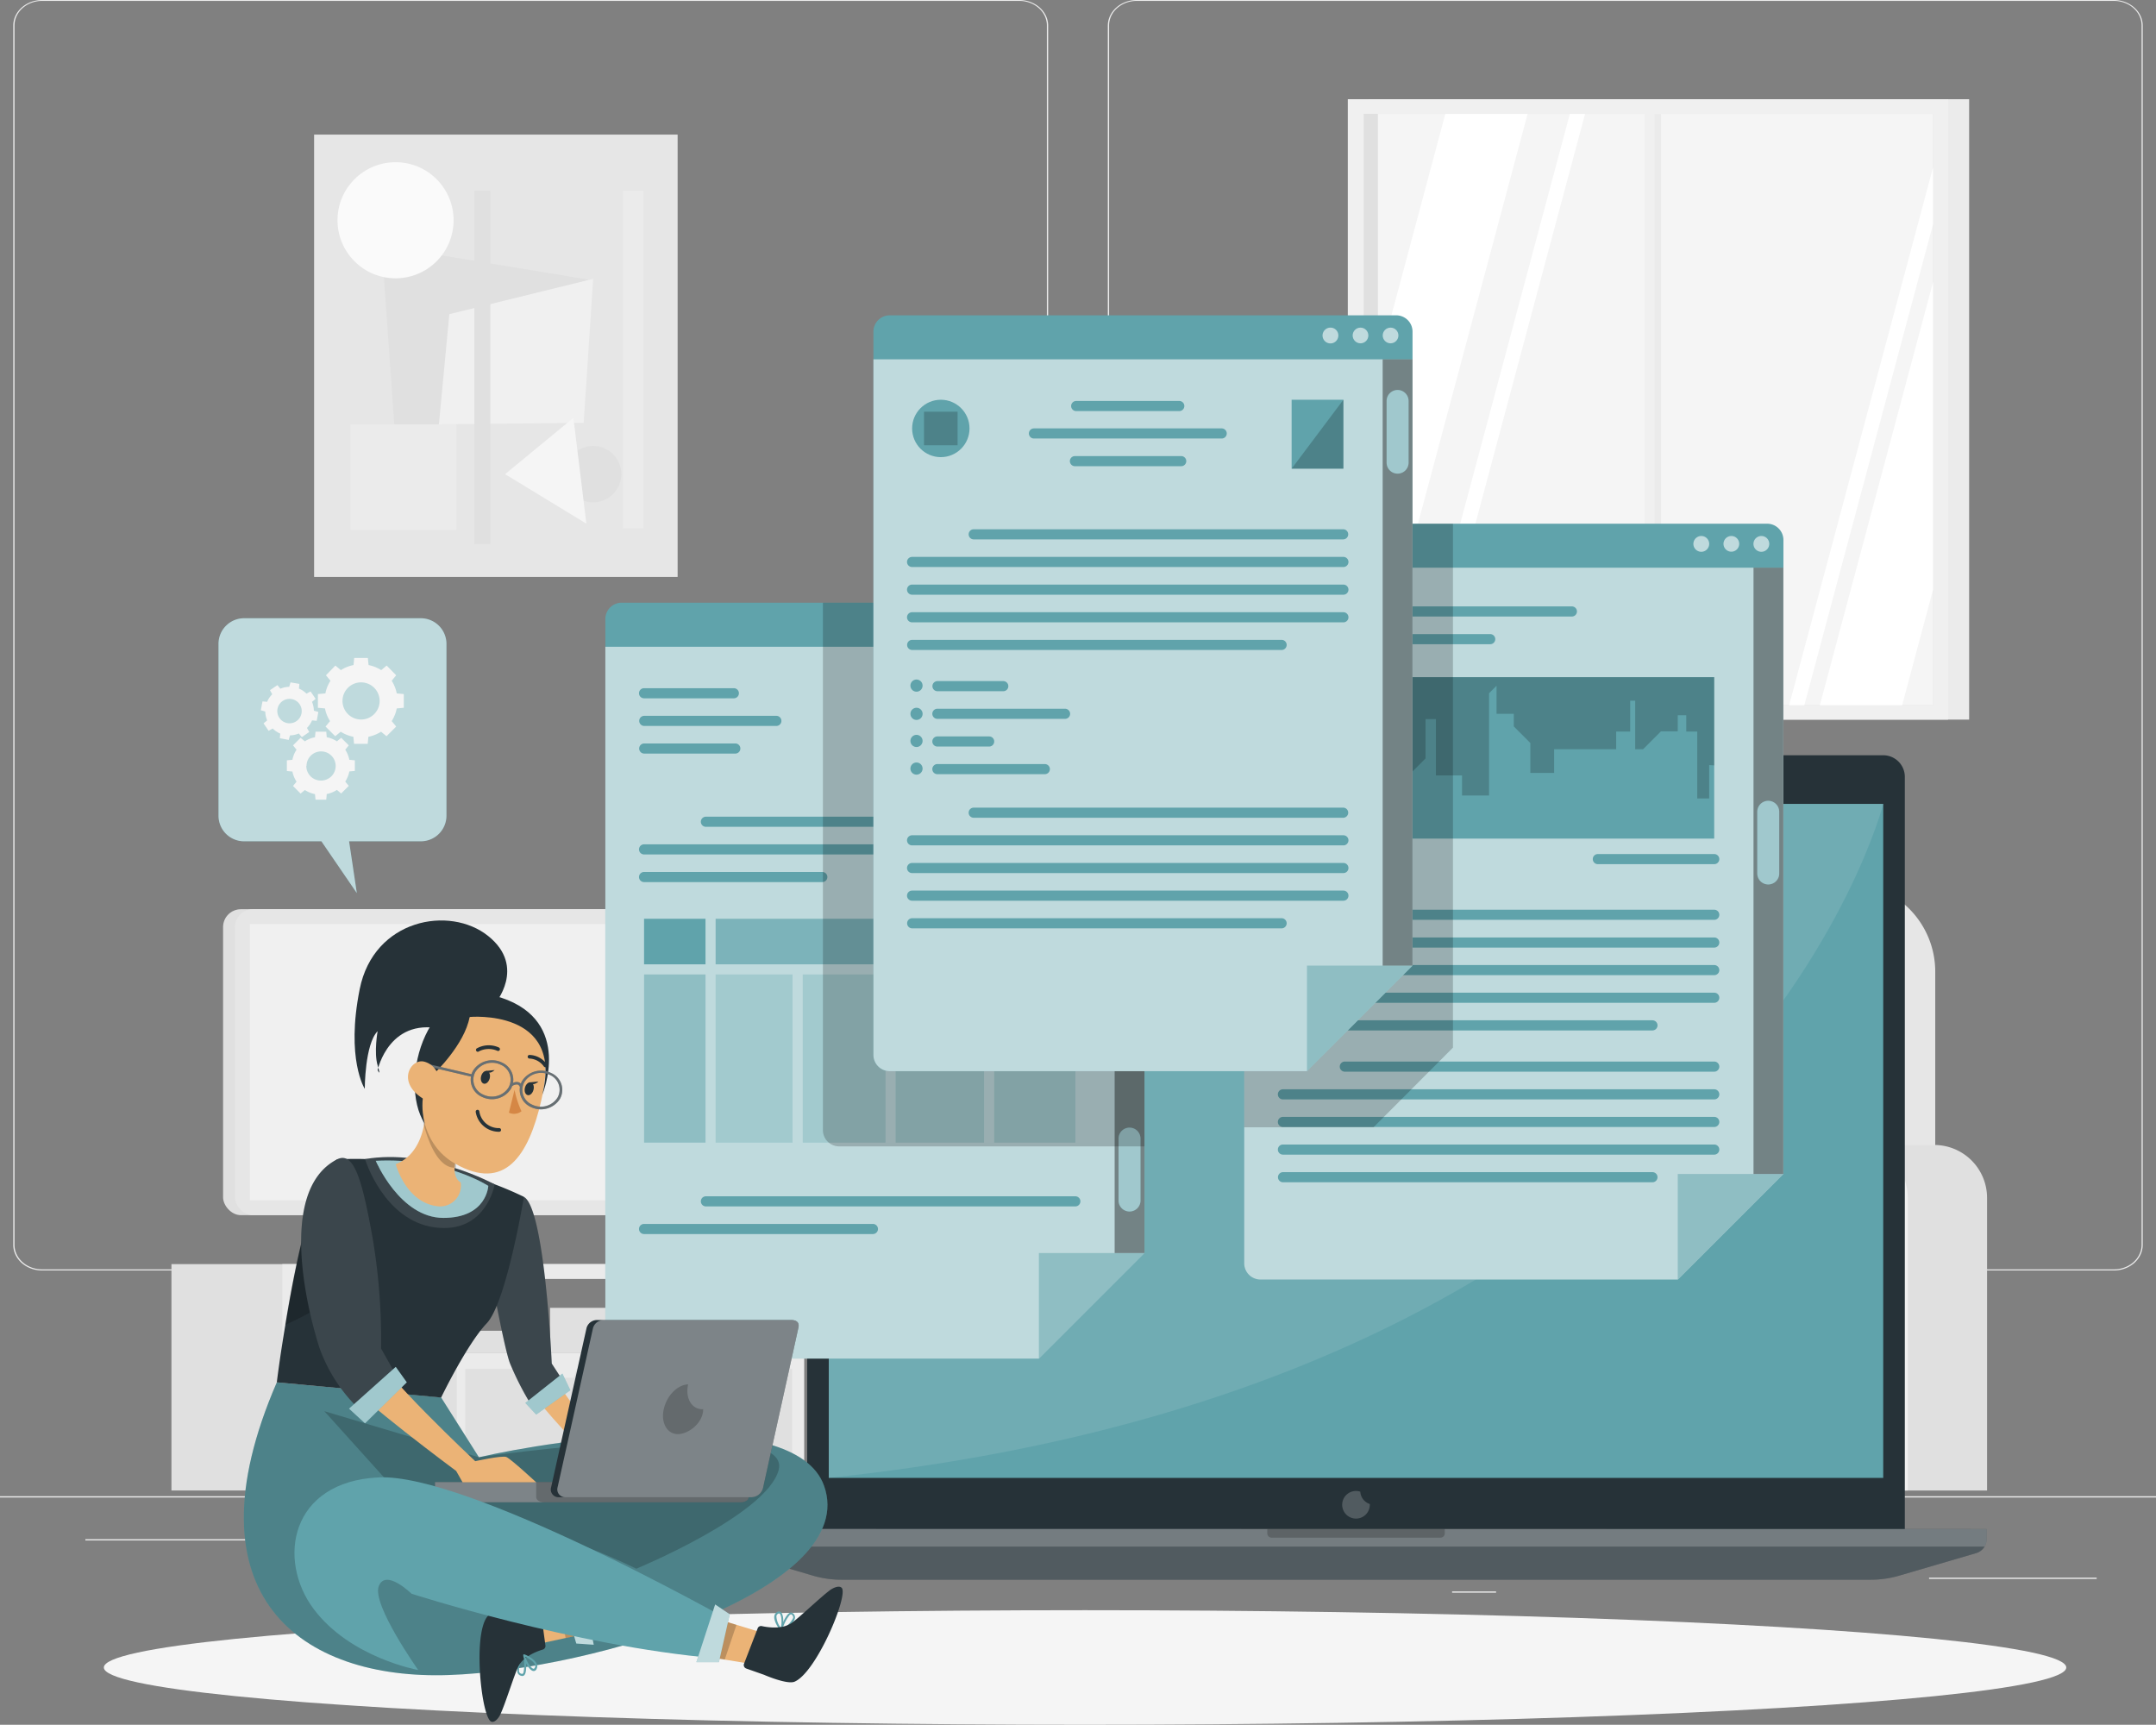 <?xml version="1.0" encoding="UTF-8" standalone="no"?>
<svg
   viewBox="0 0 426.031 340.782"
   version="1.1"
   id="svg1837"
   width="426.031"
   height="340.782"
   sodipodi:docname="spolka.svg"
   inkscape:export-filename="spolka.svg"
   inkscape:export-xdpi="96"
   inkscape:export-ydpi="96"
   xmlns:inkscape="http://www.inkscape.org/namespaces/inkscape"
   xmlns:sodipodi="http://sodipodi.sourceforge.net/DTD/sodipodi-0.dtd"
   xmlns="http://www.w3.org/2000/svg"
   xmlns:svg="http://www.w3.org/2000/svg">
  <rect x="0" y="0" width="426.031" height="340.782" fill="#808080" stroke="none"/>
  <sodipodi:namedview
     id="namedview7031"
     pagecolor="#ffffff"
     bordercolor="#000000"
     borderopacity="0.25"
     inkscape:showpageshadow="2"
     inkscape:pageopacity="0.0"
     inkscape:pagecheckerboard="0"
     inkscape:deskcolor="#d1d1d1"
     showgrid="false" />
  <defs
     id="defs1841" />
  <g
     id="freepik--background-complete--inject-2"
     transform="translate(-35.591,-86.778)">
    <rect
       y="382.4"
       width="426.031"
       height="0.25"
       style="fill:#ebebeb;stroke-width:0.923"
       id="rect1412"
       x="35.591" />
    <rect
       x="416.78"
       y="398.49"
       width="33.12"
       height="0.25"
       style="fill:#ebebeb"
       id="rect1414" />
    <rect
       x="322.53"
       y="401.21"
       width="8.69"
       height="0.25"
       style="fill:#ebebeb"
       id="rect1416" />
    <rect
       x="396.59"
       y="389.21"
       width="19.19"
       height="0.25"
       style="fill:#ebebeb"
       id="rect1418" />
    <rect
       x="52.46"
       y="390.89"
       width="43.19"
       height="0.25"
       style="fill:#ebebeb"
       id="rect1420" />
    <rect
       x="104.56"
       y="390.89"
       width="6.33"
       height="0.25"
       style="fill:#ebebeb"
       id="rect1422" />
    <rect
       x="131.47"
       y="395.11"
       width="93.68"
       height="0.25"
       style="fill:#ebebeb"
       id="rect1424" />
    <path
       d="M 237,337.8 H 43.91 a 5.71,5.068 0 0 1 -5.7,-5.068 V 91.802 a 5.71,5.068 0 0 1 5.7,-5.024 H 237 a 5.71,5.068 0 0 1 5.71,5.068 V 332.732 A 5.71,5.068 0 0 1 237,337.8 Z M 43.91,86.956 A 5.46,4.846 0 0 0 38.46,91.802 v 240.93 a 5.46,4.846 0 0 0 5.45,4.846 H 237 a 5.47,4.855 0 0 0 5.46,-4.846 V 91.802 A 5.47,4.855 0 0 0 237,86.956 Z"
       style="fill:#ebebeb;stroke-width:0.942"
       id="path1426" />
    <path
       d="m 453.31,337.8 h -193.1 a 5.72,5.077 0 0 1 -5.71,-5.068 V 91.802 a 5.72,5.077 0 0 1 5.71,-5.024 h 193.1 A 5.71,5.068 0 0 1 459,91.802 V 332.732 A 5.71,5.068 0 0 1 453.31,337.8 Z M 260.21,86.956 A 5.47,4.855 0 0 0 254.75,91.802 v 240.93 a 5.47,4.855 0 0 0 5.46,4.846 h 193.1 a 5.47,4.855 0 0 0 5.46,-4.846 V 91.802 a 5.47,4.855 0 0 0 -5.46,-4.846 z"
       style="fill:#ebebeb;stroke-width:0.942"
       id="path1428" />
    <polygon
       points="118.94,332.59 112.94,336.95 140.94,336.95 132,333.63 132,319.38 118.94,318.39 "
       style="fill:#e0e0e0"
       id="polygon1430" />
    <path
       d="m 69.47,336.54 v 44.73 h 125 v -44.73 z m 122.75,17.52 H 94.38 v -14.62 h 97.84 z"
       style="fill:#e0e0e0"
       id="path1432" />
    <path
       d="m 91.37,336.54 v 44.73 h 103.1 v -44.73 z m 100.85,17.52 H 94.38 v -14.62 h 97.84 z"
       style="fill:#ebebeb"
       id="path1434" />
    <rect
       x="172.05"
       y="339.44"
       width="20.17"
       height="14.62"
       style="fill:#e0e0e0"
       id="rect1436" />
    <rect
       x="94.38"
       y="346.75"
       width="24.95"
       height="7.31"
       style="fill:#e0e0e0"
       id="rect1438" />
    <rect
       x="121.17"
       y="349.71"
       width="18.78"
       height="4.34"
       style="fill:#e0e0e0"
       id="rect1440" />
    <rect
       x="144.29"
       y="345.18"
       width="17.89"
       height="8.88"
       style="fill:#e0e0e0"
       id="rect1442" />
    <polygon
       points="111.58,358.99 104.4,358.99 103.86,357.24 94.38,357.24 94.38,376.65 125.85,376.65 125.85,357.24 112.11,357.24 "
       style="fill:#e0e0e0"
       id="polygon1444" />
    <polygon
       points="148.97,358.99 141.79,358.99 141.25,357.24 127.52,357.24 127.52,376.65 158.99,376.65 158.99,357.24 149.51,357.24 "
       style="fill:#e0e0e0"
       id="polygon1446" />
    <polygon
       points="177.86,358.99 170.68,358.99 170.14,357.24 160.66,357.24 160.66,376.65 192.13,376.65 192.13,357.24 178.39,357.24 "
       style="fill:#e0e0e0"
       id="polygon1448" />
    <rect
       x="79.67"
       y="266.42"
       width="100.05"
       height="60.45"
       rx="3.53"
       style="fill:#e0e0e0"
       id="rect1450" />
    <rect
       x="82.02"
       y="266.42"
       width="100.05"
       height="60.45"
       rx="3.53"
       style="fill:#e6e6e6"
       id="rect1452" />
    <rect
       x="104.76"
       y="249.56"
       width="54.58"
       height="94.17"
       transform="rotate(90,132.045,296.645)"
       style="fill:#f0f0f0"
       id="rect1454" />
    <path
       d="m 310.87,261.18 h 89.54 A 17.58,17.58 0 0 1 418,278.76 v 69.92 H 293.29 v -69.92 a 17.58,17.58 0 0 1 17.58,-17.58 z"
       style="fill:#e6e6e6"
       id="path1456" />
    <path
       d="m 266.82,313 h 16 a 10.45,10.45 0 0 1 10.45,10.45 v 57.82 h -36.9 V 323.45 A 10.45,10.45 0 0 1 266.82,313 Z"
       style="fill:#e0e0e0"
       id="path1458" />
    <path
       d="m 266.82,313 h 0.33 a 10.45,10.45 0 0 1 10.45,10.45 v 57.82 H 256.37 V 323.45 A 10.45,10.45 0 0 1 266.82,313 Z"
       style="fill:#ebebeb"
       id="path1460" />
    <rect
       x="282.07"
       y="354.71"
       width="122.88"
       height="26.56"
       style="fill:#e6e6e6"
       id="rect1462" />
    <rect
       x="271.28"
       y="330.42"
       width="139.75"
       height="27.87"
       rx="10.62"
       style="fill:#f5f5f5"
       id="rect1464" />
    <rect
       x="374.89"
       y="330.42"
       width="35.95"
       height="27.87"
       rx="10.62"
       style="isolation:isolate;fill:#e0e0e0"
       id="rect1466" />
    <path
       d="m 401.79,313 h 16 a 10.45,10.45 0 0 1 10.45,10.45 v 57.82 h -36.9 V 323.45 A 10.45,10.45 0 0 1 401.79,313 Z"
       style="fill:#e0e0e0"
       id="path1468" />
    <path
       d="m 401.79,313 h 0.34 a 10.45,10.45 0 0 1 10.45,10.45 v 57.82 H 391.34 V 323.45 A 10.45,10.45 0 0 1 401.79,313 Z"
       style="fill:#f0f0f0"
       id="path1470" />
    <rect
       x="306.06"
       y="106.38"
       width="118.63"
       height="122.58"
       transform="rotate(180,365.38,167.67)"
       style="fill:#ebebeb"
       id="rect1472" />
    <rect
       x="301.92"
       y="106.38"
       width="118.63"
       height="122.58"
       transform="rotate(180,361.235,167.67)"
       style="fill:#f0f0f0"
       id="rect1474" />
    <rect
       x="305.06"
       y="109.28"
       width="112.5"
       height="116.83"
       style="fill:#e0e0e0"
       id="rect1476" />
    <rect
       x="307.87"
       y="109.28"
       width="109.69"
       height="116.83"
       style="fill:#f5f5f5"
       id="rect1478" />
    <rect
       x="361.58"
       y="109.28"
       width="2.23"
       height="116.83"
       transform="rotate(180,362.695,167.7)"
       style="fill:#ebebeb"
       id="rect1480" />
    <polygon
       points="317.54,226.11 314.54,226.11 345.8,109.28 348.8,109.28 "
       style="fill:#ffffff"
       id="polygon1482" />
    <rect
       x="360.63"
       y="107.48"
       width="1.91"
       height="120.87"
       transform="rotate(180,361.585,167.915)"
       style="fill:#f0f0f0"
       id="rect1484" />
    <polygon
       points="307.87,219.84 307.87,159.07 321.19,109.28 337.45,109.28 "
       style="fill:#ffffff"
       id="polygon1486" />
    <polygon
       points="417.56,131.1 392.13,226.11 389.13,226.11 417.56,119.88 "
       style="fill:#ffffff"
       id="polygon1488" />
    <polygon
       points="417.56,203.3 411.46,226.11 395.2,226.11 417.56,142.53 "
       style="fill:#ffffff"
       id="polygon1490" />
    <rect
       x="97.66"
       y="113.36"
       width="71.83"
       height="87.4"
       transform="rotate(180,133.575,157.065)"
       style="fill:#e6e6e6"
       id="rect1492" />
    <polygon
       points="151.84,142.02 111.01,135.28 114.1,179.12 "
       style="fill:#e0e0e0"
       id="polygon1494" />
    <polygon
       points="152.8,141.87 124.38,148.85 122.32,170.62 150.93,170.32 "
       style="fill:#f0f0f0"
       id="polygon1496" />
    <circle
       cx="113.75"
       cy="130.29"
       r="11.47"
       transform="rotate(-45,113.758,130.29)"
       style="fill:#fafafa"
       id="circle1498" />
    <path
       d="m 147.22,180.46 a 5.57,5.57 0 1 1 5.56,5.57 5.56,5.56 0 0 1 -5.56,-5.57 z"
       style="fill:#e0e0e0"
       id="path1500" />
    <polygon
       points="135.4,180.46 148.9,169.34 151.46,190.24 "
       style="fill:#f5f5f5"
       id="polygon1502" />
    <rect
       x="129.33"
       y="124.48"
       width="3.16"
       height="69.79"
       style="fill:#e0e0e0"
       id="rect1504" />
    <rect
       x="158.66"
       y="124.48"
       width="4.09"
       height="66.7"
       style="fill:#ebebeb"
       id="rect1506" />
    <rect
       x="104.87"
       y="170.62"
       width="20.88"
       height="20.88"
       style="fill:#ebebeb"
       id="rect1508" />
  </g>
  <g
     id="freepik--Shadow--inject-2"
     transform="translate(-35.591,-86.778)">
    <ellipse
       id="freepik--path--inject-2"
       cx="250"
       cy="416.24"
       rx="193.89"
       ry="11.32"
       style="fill:#f5f5f5" />
  </g>
  <g
     id="freepik--Device--inject-2"
     transform="translate(-35.591,-86.778)">
    <path
       d="m 199.36,236 h 208.36 a 4.27,4.27 0 0 1 4.27,4.27 V 391 H 195.09 V 240.31 a 4.27,4.27 0 0 1 4.27,-4.31 z"
       style="fill:#263238"
       id="path1513" />
    <rect
       x="199.36"
       y="245.61"
       width="208.36"
       height="133.17"
       style="fill:#60a3ab"
       id="rect1515" />
    <circle
       cx="301.64"
       cy="241.2"
       r="2.08"
       style="opacity:0.2;isolation:isolate;fill:#ffffff"
       id="circle1517" />
    <circle
       cx="305.95"
       cy="241.2"
       r="1.56"
       style="opacity:0.2;isolation:isolate;fill:#ffffff"
       id="circle1519" />
    <path
       d="m 304.39,381.51 a 2.66,2.66 0 0 0 -0.85,-0.15 2.73,2.73 0 1 0 2.73,2.73 0.68,0.68 0 0 0 0,-0.15 2.72,2.72 0 0 1 -1.88,-2.43 z"
       style="opacity:0.2;isolation:isolate;fill:#ffffff"
       id="path1521" />
    <path
       d="m 428.16,388.88 v 2 a 2.9,2.9 0 0 1 -2.06,2.76 l -15.1,4.42 a 20.16,20.16 0 0 1 -5.78,0.84 H 201.88 a 20.14,20.14 0 0 1 -5.77,-0.84 L 181,393.6 a 2.9,2.9 0 0 1 -2.07,-2.76 v -2 z"
       style="fill:#263238"
       id="path1523" />
    <path
       d="m 428.16,388.88 v 2 a 2.9,2.9 0 0 1 -2.06,2.76 l -15.1,4.42 a 20.16,20.16 0 0 1 -5.78,0.84 H 201.88 a 20.14,20.14 0 0 1 -5.77,-0.84 L 181,393.6 a 2.9,2.9 0 0 1 -2.07,-2.76 v -2 z"
       style="opacity:0.2;isolation:isolate;fill:#ffffff"
       id="path1525" />
    <path
       d="m 428.16,388.88 v 2 a 2.85,2.85 0 0 1 -0.41,1.47 H 179.34 a 2.85,2.85 0 0 1 -0.41,-1.47 v -2 z"
       style="opacity:0.2;isolation:isolate;fill:#ffffff"
       id="path1527" />
    <path
       d="m 321.08,388.88 v 0.86 a 0.85,0.85 0 0 1 -0.85,0.85 h -33.36 a 0.85,0.85 0 0 1 -0.86,-0.85 v -0.86 z"
       style="opacity:0.2;isolation:isolate"
       id="path1529" />
    <path
       d="m 407.72,245.61 c 0,0 -28.81,114.39 -208.36,133.17 V 245.61 Z"
       style="opacity:0.1;isolation:isolate;fill:#ffffff"
       id="path1531" />
  </g>
  <g
     id="freepik--window-3--inject-2"
     transform="translate(-35.591,-86.778)">
    <path
       d="m 388,193.47 v 125.26 l -20.86,20.86 h -82.48 a 3.22,3.22 0 0 1 -3.21,-3.22 v -142.9 a 3.22,3.22 0 0 1 3.21,-3.22 h 100.1 a 3.22,3.22 0 0 1 3.24,3.22 z"
       style="fill:#60a3ab"
       id="path1534" />
    <path
       d="m 388,198.94 v 119.79 l -20.86,20.86 h -82.48 a 3.22,3.22 0 0 1 -3.21,-3.22 V 198.94 Z"
       style="opacity:0.6;isolation:isolate;fill:#ffffff"
       id="path1536" />
    <path
       d="m 385.2,194.23 a 1.56,1.56 0 1 1 -1.56,-1.55 1.55,1.55 0 0 1 1.56,1.55 z"
       style="opacity:0.6;isolation:isolate;fill:#ffffff"
       id="path1538" />
    <path
       d="m 379.26,194.23 a 1.55,1.55 0 1 1 -1.55,-1.55 1.54,1.54 0 0 1 1.55,1.55 z"
       style="opacity:0.6;isolation:isolate;fill:#ffffff"
       id="path1540" />
    <path
       d="m 373.33,194.23 a 1.56,1.56 0 1 1 -1.55,-1.55 1.55,1.55 0 0 1 1.55,1.55 z"
       style="opacity:0.6;isolation:isolate;fill:#ffffff"
       id="path1542" />
    <path
       d="m 346.2,208.59 h -57.1 a 1,1 0 0 1 0,-2 h 57.1 a 1,1 0 0 1 0,2 z"
       style="fill:#60a3ab"
       id="path1544" />
    <path
       d="m 330.06,214.06 h -41 a 1,1 0 0 1 0,-2 h 41 a 1,1 0 0 1 0,2 z"
       style="fill:#60a3ab"
       id="path1546" />
    <path
       d="m 374.33,298.52 h -73 a 1,1 0 1 1 0,-2 h 73 a 1,1 0 0 1 0,2 z"
       style="fill:#60a3ab"
       id="path1548" />
    <path
       d="m 362.12,320.37 h -73 a 1,1 0 0 1 0,-2 h 73 a 1,1 0 0 1 0,2 z"
       style="fill:#60a3ab"
       id="path1550" />
    <path
       d="M 374.33,304 H 289.1 a 1,1 0 0 1 0,-2 h 85.23 a 1,1 0 0 1 0,2 z"
       style="fill:#60a3ab"
       id="path1552" />
    <path
       d="M 374.33,309.45 H 289.1 a 1,1 0 0 1 0,-2 h 85.23 a 1,1 0 0 1 0,2 z"
       style="fill:#60a3ab"
       id="path1554" />
    <path
       d="M 374.33,314.91 H 289.1 a 1,1 0 0 1 0,-2 h 85.23 a 1,1 0 0 1 0,2 z"
       style="fill:#60a3ab"
       id="path1556" />
    <polygon
       points="367.12,339.59 367.12,318.73 387.98,318.73 "
       style="opacity:0.5;fill:#60a3ab"
       id="polygon1558" />
    <rect
       x="382.09"
       y="198.94"
       width="5.89"
       height="119.79"
       style="opacity:0.4;isolation:isolate"
       id="rect1560" />
    <path
       d="m 385,261.53 v 0 a 2.17,2.17 0 0 1 -2.17,-2.17 V 247.12 A 2.17,2.17 0 0 1 385,245 v 0 a 2.17,2.17 0 0 1 2.17,2.17 v 12.24 a 2.17,2.17 0 0 1 -2.17,2.12 z"
       style="fill:#60a3ab"
       id="path1562" />
    <path
       d="m 374.33,268.52 h -73 a 1,1 0 1 1 0,-2 h 73 a 1,1 0 0 1 0,2 z"
       style="fill:#60a3ab"
       id="path1564" />
    <path
       d="m 362.12,290.37 h -73 a 1,1 0 0 1 0,-2 h 73 a 1,1 0 0 1 0,2 z"
       style="fill:#60a3ab"
       id="path1566" />
    <path
       d="M 374.33,274 H 289.1 a 1,1 0 0 1 0,-2 h 85.23 a 1,1 0 0 1 0,2 z"
       style="fill:#60a3ab"
       id="path1568" />
    <path
       d="M 374.33,279.45 H 289.1 a 1,1 0 0 1 0,-2 h 85.23 a 1,1 0 0 1 0,2 z"
       style="fill:#60a3ab"
       id="path1570" />
    <path
       d="M 374.33,284.91 H 289.1 a 1,1 0 0 1 0,-2 h 85.23 a 1,1 0 0 1 0,2 z"
       style="fill:#60a3ab"
       id="path1572" />
    <rect
       x="288.84"
       y="220.57"
       width="85.48"
       height="31.9"
       style="fill:#60a3ab"
       id="rect1574" />
    <polygon
       points="337.99,239.49 342.69,239.49 342.69,234.81 354.95,234.81 354.95,231.32 357.72,231.32 357.72,225.22 358.71,225.22 358.71,234.81 360.27,234.81 363.8,231.28 367.12,231.28 367.12,228.09 368.8,228.09 368.8,231.32 370.97,231.32 370.97,244.54 373.33,244.54 373.33,237.94 374.33,238 374.33,220.57 288.84,220.57 288.84,247.35 291.17,247.35 291.17,241.55 293.85,241.55 293.85,230.1 297.59,230.1 297.59,237.15 302.73,237.15 302.73,246.52 308.86,246.52 308.86,239.99 313.93,239.99 317.28,236.63 317.28,228.86 319.33,228.86 319.33,239.99 324.49,239.99 324.49,243.95 329.83,243.95 329.83,223.75 331.31,222.27 331.31,227.81 334.72,227.81 334.72,230.3 337.99,233.58 "
       style="opacity:0.2;isolation:isolate"
       id="polygon1576" />
    <path
       d="m 374.33,257.52 h -23 a 1,1 0 1 1 0,-2 h 23 a 1,1 0 1 1 0,2 z"
       style="fill:#60a3ab"
       id="path1578" />
    <path
       d="M 322.7,190.25 V 293.77 L 307,309.51 h -25.55 v -116 a 3.22,3.22 0 0 1 3.21,-3.22 z"
       style="opacity:0.2;isolation:isolate"
       id="path1580" />
    <path
       d="m 385,261.53 v 0 a 2.17,2.17 0 0 1 -2.17,-2.17 V 247.12 A 2.17,2.17 0 0 1 385,245 v 0 a 2.17,2.17 0 0 1 2.17,2.17 v 12.24 a 2.17,2.17 0 0 1 -2.17,2.12 z"
       style="opacity:0.4;isolation:isolate;fill:#ffffff"
       id="path1582" />
  </g>
  <g
     id="freepik--window-1--inject-2"
     transform="translate(-35.591,-86.778)">
    <path
       d="m 261.74,209.08 v 125.26 l -20.86,20.86 h -82.46 a 3.22,3.22 0 0 1 -3.21,-3.22 v -142.9 a 3.22,3.22 0 0 1 3.21,-3.22 h 100.1 a 3.22,3.22 0 0 1 3.22,3.22 z"
       style="fill:#60a3ab"
       id="path1585" />
    <path
       d="m 261.74,214.56 v 119.79 l -20.86,20.86 h -82.46 a 3.22,3.22 0 0 1 -3.21,-3.22 V 214.56 Z"
       style="opacity:0.6;isolation:isolate;fill:#ffffff"
       id="path1587" />
    <path
       d="m 259,209.85 a 1.56,1.56 0 1 1 -1.56,-1.55 1.55,1.55 0 0 1 1.56,1.55 z"
       style="opacity:0.6;isolation:isolate;fill:#ffffff"
       id="path1589" />
    <path
       d="m 253,209.85 a 1.56,1.56 0 1 1 -1.55,-1.55 1.54,1.54 0 0 1 1.55,1.55 z"
       style="opacity:0.6;isolation:isolate;fill:#ffffff"
       id="path1591" />
    <path
       d="m 247.09,209.85 a 1.56,1.56 0 1 1 -1.56,-1.55 1.55,1.55 0 0 1 1.56,1.55 z"
       style="opacity:0.6;isolation:isolate;fill:#ffffff"
       id="path1593" />
    <path
       d="m 180.6,224.75 h -17.74 a 1,1 0 0 1 0,-2 h 17.74 a 1,1 0 1 1 0,2 z"
       style="fill:#60a3ab"
       id="path1595" />
    <path
       d="m 189,230.21 h -26.1 a 1,1 0 0 1 0,-2 H 189 a 1,1 0 0 1 0,2 z"
       style="fill:#60a3ab"
       id="path1597" />
    <path
       d="m 180.89,235.67 h -18 a 1,1 0 0 1 0,-2 h 18 a 1,1 0 0 1 0,2 z"
       style="fill:#60a3ab"
       id="path1599" />
    <path
       d="m 248.08,325.14 h -73 a 1,1 0 0 1 0,-2 h 73 a 1,1 0 1 1 0,2 z"
       style="fill:#60a3ab"
       id="path1601" />
    <path
       d="m 208.08,330.6 h -45.22 a 1,1 0 0 1 0,-2 h 45.22 a 1,1 0 1 1 0,2 z"
       style="fill:#60a3ab"
       id="path1603" />
    <polygon
       points="240.88,355.21 240.88,334.35 261.74,334.35 "
       style="opacity:0.5;fill:#60a3ab"
       id="polygon1605" />
    <rect
       x="255.85"
       y="214.56"
       width="5.89"
       height="119.79"
       style="opacity:0.4;isolation:isolate"
       id="rect1607" />
    <path
       d="m 258.79,326.15 v 0 a 2.17,2.17 0 0 1 -2.17,-2.17 v -12.24 a 2.17,2.17 0 0 1 2.17,-2.17 v 0 a 2.17,2.17 0 0 1 2.17,2.17 V 324 a 2.17,2.17 0 0 1 -2.17,2.15 z"
       style="fill:#60a3ab"
       id="path1609" />
    <path
       d="m 248.08,224.75 h -13.73 a 1,1 0 0 1 0,-2 h 13.73 a 1,1 0 1 1 0,2 z"
       style="fill:#60a3ab"
       id="path1611" />
    <path
       d="M 248.08,230.21 H 241 a 1,1 0 0 1 0,-2 h 7.1 a 1,1 0 0 1 0,2 z"
       style="fill:#60a3ab"
       id="path1613" />
    <path
       d="m 248.08,250.14 h -73 a 1,1 0 0 1 0,-2 h 73 a 1,1 0 1 1 0,2 z"
       style="fill:#60a3ab"
       id="path1615" />
    <path
       d="m 248.08,255.6 h -85.22 a 1,1 0 0 1 0,-2 h 85.22 a 1,1 0 0 1 0,2 z"
       style="fill:#60a3ab"
       id="path1617" />
    <path
       d="m 198.08,261.06 h -35.22 a 1,1 0 0 1 0,-2 h 35.22 a 1,1 0 0 1 0,2 z"
       style="fill:#60a3ab"
       id="path1619" />
    <rect
       x="177"
       y="268.31"
       width="33.58"
       height="9"
       style="opacity:0.7;fill:#60a3ab"
       id="rect1621" />
    <rect
       x="177"
       y="279.31"
       width="15.21"
       height="33.23"
       style="opacity:0.3;fill:#60a3ab"
       id="rect1623" />
    <rect
       x="212.57"
       y="279.31"
       width="17.47"
       height="33.23"
       style="opacity:0.3;fill:#60a3ab"
       id="rect1625" />
    <rect
       x="212.57"
       y="268.31"
       width="35.51"
       height="9"
       style="opacity:0.7;fill:#60a3ab"
       id="rect1627" />
    <rect
       x="232.05"
       y="279.31"
       width="16.04"
       height="33.23"
       style="opacity:0.3;fill:#60a3ab"
       id="rect1629" />
    <rect
       x="162.86"
       y="279.31"
       width="12.14"
       height="33.23"
       style="opacity:0.5;fill:#60a3ab"
       id="rect1631" />
    <rect
       x="162.86"
       y="268.31"
       width="12.14"
       height="9"
       style="fill:#60a3ab"
       id="rect1633" />
    <rect
       x="194.21"
       y="279.31"
       width="16.36"
       height="33.23"
       style="opacity:0.3;fill:#60a3ab"
       id="rect1635" />
    <path
       d="m 258.79,326.15 v 0 a 2.17,2.17 0 0 1 -2.17,-2.17 v -12.24 a 2.17,2.17 0 0 1 2.17,-2.17 v 0 a 2.17,2.17 0 0 1 2.17,2.17 V 324 a 2.17,2.17 0 0 1 -2.17,2.15 z"
       style="opacity:0.4;isolation:isolate;fill:#ffffff"
       id="path1637" />
    <path
       d="m 261.74,209.08 v 104.2 h -60.33 a 3.22,3.22 0 0 1 -3.21,-3.22 v -104.2 h 60.32 a 3.22,3.22 0 0 1 3.22,3.22 z"
       style="opacity:0.2;isolation:isolate"
       id="path1639" />
  </g>
  <g
     id="freepik--window-2--inject-2"
     transform="translate(-35.591,-86.778)">
    <path
       d="m 314.71,152.3 v 125.26 l -20.86,20.86 h -82.46 a 3.22,3.22 0 0 1 -3.21,-3.22 V 152.3 a 3.22,3.22 0 0 1 3.21,-3.22 h 100.1 a 3.22,3.22 0 0 1 3.22,3.22 z"
       style="fill:#60a3ab"
       id="path1642" />
    <path
       d="m 314.71,157.77 v 119.79 l -20.86,20.86 h -82.46 a 3.22,3.22 0 0 1 -3.21,-3.22 V 157.77 Z"
       style="opacity:0.6;isolation:isolate;fill:#ffffff"
       id="path1644" />
    <circle
       cx="310.37"
       cy="153.06"
       r="1.55"
       style="opacity:0.6;isolation:isolate;fill:#ffffff"
       id="circle1646" />
    <circle
       cx="304.43"
       cy="153.06"
       r="1.55"
       style="opacity:0.6;isolation:isolate;fill:#ffffff"
       id="circle1648" />
    <path
       d="m 300.05,153.06 a 1.56,1.56 0 1 1 -1.55,-1.55 1.54,1.54 0 0 1 1.55,1.55 z"
       style="opacity:0.6;isolation:isolate;fill:#ffffff"
       id="path1650" />
    <path
       d="m 268.62,168 h -20.37 a 1,1 0 0 1 0,-2 h 20.37 a 1,1 0 0 1 0,2 z"
       style="fill:#60a3ab"
       id="path1652" />
    <path
       d="m 277,173.42 h -37.1 a 1,1 0 0 1 0,-2 H 277 a 1,1 0 0 1 0,2 z"
       style="fill:#60a3ab"
       id="path1654" />
    <path
       d="M 268.92,178.89 H 248 a 1,1 0 0 1 0,-2 h 21 a 1,1 0 0 1 0,2 z"
       style="fill:#60a3ab"
       id="path1656" />
    <path
       d="M 301.05,193.35 H 228 a 1,1 0 0 1 0,-2 h 73 a 1,1 0 0 1 0,2 z"
       style="fill:#60a3ab"
       id="path1658" />
    <path
       d="m 288.84,215.2 h -73 a 1,1 0 0 1 0,-2 h 73 a 1,1 0 0 1 0,2 z"
       style="fill:#60a3ab"
       id="path1660" />
    <path
       d="m 301.05,198.81 h -85.23 a 1,1 0 0 1 0,-2 h 85.23 a 1,1 0 0 1 0,2 z"
       style="fill:#60a3ab"
       id="path1662" />
    <path
       d="m 301.05,204.28 h -85.23 a 1,1 0 0 1 0,-2 h 85.23 a 1,1 0 0 1 0,2 z"
       style="fill:#60a3ab"
       id="path1664" />
    <path
       d="m 301.05,209.74 h -85.23 a 1,1 0 0 1 0,-2 h 85.23 a 1,1 0 0 1 0,2 z"
       style="fill:#60a3ab"
       id="path1666" />
    <path
       d="M 301.05,248.35 H 228 a 1,1 0 0 1 0,-2 h 73 a 1,1 0 0 1 0,2 z"
       style="fill:#60a3ab"
       id="path1668" />
    <path
       d="m 288.84,270.2 h -73 a 1,1 0 0 1 0,-2 h 73 a 1,1 0 0 1 0,2 z"
       style="fill:#60a3ab"
       id="path1670" />
    <path
       d="m 301.05,253.81 h -85.23 a 1,1 0 0 1 0,-2 h 85.23 a 1,1 0 0 1 0,2 z"
       style="fill:#60a3ab"
       id="path1672" />
    <path
       d="m 301.05,259.28 h -85.23 a 1,1 0 0 1 0,-2 h 85.23 a 1,1 0 0 1 0,2 z"
       style="fill:#60a3ab"
       id="path1674" />
    <path
       d="m 301.05,264.74 h -85.23 a 1,1 0 0 1 0,-2 h 85.23 a 1,1 0 0 1 0,2 z"
       style="fill:#60a3ab"
       id="path1676" />
    <rect
       x="290.82"
       y="165.76"
       width="10.23"
       height="13.62"
       style="fill:#60a3ab"
       id="rect1678" />
    <circle
       cx="221.5"
       cy="171.43"
       r="5.67"
       style="fill:#60a3ab"
       id="circle1680" />
    <path
       d="m 215.5,222.35 a 1.2,1.2 0 0 0 2.39,0 1.2,1.2 0 1 0 -2.39,0 z"
       style="fill:#60a3ab"
       id="path1682" />
    <path
       d="m 215.5,227.81 a 1.2,1.2 0 1 0 1.19,-1.19 1.19,1.19 0 0 0 -1.19,1.19 z"
       style="fill:#60a3ab"
       id="path1684" />
    <path
       d="m 215.5,233.28 a 1.2,1.2 0 0 0 2.39,0 1.2,1.2 0 1 0 -2.39,0 z"
       style="fill:#60a3ab"
       id="path1686" />
    <path
       d="m 215.5,238.74 a 1.2,1.2 0 0 0 2.39,0 1.2,1.2 0 1 0 -2.39,0 z"
       style="fill:#60a3ab"
       id="path1688" />
    <path
       d="m 233.84,223.35 h -13 a 1,1 0 0 1 0,-2 h 13 a 1,1 0 0 1 0,2 z"
       style="fill:#60a3ab"
       id="path1690" />
    <path
       d="m 246.05,228.81 h -25.23 a 1,1 0 0 1 0,-2 h 25.23 a 1,1 0 0 1 0,2 z"
       style="fill:#60a3ab"
       id="path1692" />
    <path
       d="m 231.05,234.28 h -10.23 a 1,1 0 0 1 0,-2 h 10.23 a 1,1 0 0 1 0,2 z"
       style="fill:#60a3ab"
       id="path1694" />
    <path
       d="m 242.05,239.74 h -21.23 a 1,1 0 0 1 0,-2 h 21.23 a 1,1 0 0 1 0,2 z"
       style="fill:#60a3ab"
       id="path1696" />
    <polygon
       points="293.85,298.42 293.85,277.56 314.71,277.56 "
       style="opacity:0.5;fill:#60a3ab"
       id="polygon1698" />
    <polygon
       points="290.82,179.38 301.05,179.38 301.05,165.76 "
       style="opacity:0.2;isolation:isolate"
       id="polygon1700" />
    <rect
       x="218.18"
       y="168.12"
       width="6.63"
       height="6.63"
       style="opacity:0.2;isolation:isolate"
       id="rect1702" />
    <rect
       x="308.81"
       y="157.77"
       width="5.89"
       height="119.79"
       style="opacity:0.4;isolation:isolate"
       id="rect1704" />
    <path
       d="m 311.76,180.36 v 0 a 2.17,2.17 0 0 1 -2.17,-2.17 V 166 a 2.17,2.17 0 0 1 2.17,-2.17 v 0 a 2.17,2.17 0 0 1 2.17,2.17 v 12.24 a 2.17,2.17 0 0 1 -2.17,2.12 z"
       style="fill:#60a3ab"
       id="path1706" />
    <path
       d="m 311.76,180.36 v 0 a 2.17,2.17 0 0 1 -2.17,-2.17 V 166 a 2.17,2.17 0 0 1 2.17,-2.17 v 0 a 2.17,2.17 0 0 1 2.17,2.17 v 12.24 a 2.17,2.17 0 0 1 -2.17,2.12 z"
       style="opacity:0.4;isolation:isolate;fill:#ffffff"
       id="path1708" />
  </g>
  <g
     id="freepik--speech-bubble--inject-2"
     transform="translate(-35.591,-86.778)">
    <path
       d="m 83.83,208.93 h 34.92 a 5.07,5.07 0 0 1 5.06,5.07 v 33.94 a 5.06,5.06 0 0 1 -5.06,5.06 h -14.18 l 1.53,10.23 -7,-10.23 H 83.83 a 5.05,5.05 0 0 1 -5.06,-5.06 V 214 a 5.06,5.06 0 0 1 5.06,-5.07 z"
       style="fill:#60a3ab"
       id="path1711" />
    <path
       d="m 83.83,208.93 h 34.92 a 5.07,5.07 0 0 1 5.06,5.07 v 33.94 a 5.06,5.06 0 0 1 -5.06,5.06 h -14.18 l 1.53,10.23 -7,-10.23 H 83.83 a 5.05,5.05 0 0 1 -5.06,-5.06 V 214 a 5.06,5.06 0 0 1 5.06,-5.07 z"
       style="opacity:0.6;isolation:isolate;fill:#ffffff"
       id="path1713" />
    <path
       d="m 98.41,223.91 v 2.71 l 1.4,0.13 a 7.08,7.08 0 0 0 1,2.5 l -0.89,1.08 1.91,1.91 1.09,-0.89 a 7.2,7.2 0 0 0 2.5,1 l 0.13,1.39 h 2.7 l 0.14,-1.39 a 7.37,7.37 0 0 0 2.5,-1 l 1.08,0.89 1.91,-1.91 -0.89,-1.08 a 7.28,7.28 0 0 0 1,-2.5 l 1.39,-0.13 v -2.71 l -1.39,-0.13 a 7.28,7.28 0 0 0 -1,-2.5 l 0.89,-1.08 -1.88,-1.92 -1.08,0.9 a 7.37,7.37 0 0 0 -2.5,-1 l -0.14,-1.4 h -2.7 l -0.13,1.4 a 7.2,7.2 0 0 0 -2.5,1 l -1.09,-0.9 -1.86,1.92 0.89,1.08 a 7.08,7.08 0 0 0 -1,2.5 z m 8.52,-2.31 a 3.67,3.67 0 1 1 -3.66,3.66 3.67,3.67 0 0 1 3.66,-3.66 z"
       style="fill:#f5f5f5"
       id="path1715" />
    <path
       d="m 100.16,243.66 a 5.85,5.85 0 0 0 2,-0.81 l 0.85,0.7 1.5,-1.5 -0.7,-0.85 a 5.85,5.85 0 0 0 0.81,-2 l 1.09,-0.1 V 237 l -1.09,-0.1 a 5.68,5.68 0 0 0 -0.81,-2 l 0.7,-0.85 -1.5,-1.5 -0.85,0.7 a 5.47,5.47 0 0 0 -2,-0.81 l -0.1,-1.1 h -2.12 l -0.11,1.1 a 5.47,5.47 0 0 0 -2,0.81 l -0.84,-0.7 -1.5,1.5 0.7,0.85 a 5.51,5.51 0 0 0 -0.82,2 l -1.09,0.1 v 2.12 l 1.09,0.1 a 5.67,5.67 0 0 0 0.82,2 l -0.7,0.85 1.5,1.5 0.84,-0.7 a 5.85,5.85 0 0 0 2,0.81 l 0.11,1.09 h 2.12 z m -4,-5.58 A 2.88,2.88 0 1 1 99,241 2.87,2.87 0 0 1 96.12,238.08 Z"
       style="fill:#f5f5f5"
       id="path1717" />
    <path
       d="m 94.64,231.7 0.59,0.71 1.47,-1 -0.45,-0.81 a 4.6,4.6 0 0 0 1,-1.49 l 0.92,0.09 0.33,-1.75 -0.89,-0.26 a 4.83,4.83 0 0 0 -0.36,-1.74 l 0.71,-0.59 -1,-1.47 -0.81,0.44 a 4.57,4.57 0 0 0 -1.49,-1 l 0.09,-0.92 -1.75,-0.31 -0.26,0.88 A 4.63,4.63 0 0 0 91,222.85 l -0.59,-0.71 -1.47,1 0.44,0.81 a 4.79,4.79 0 0 0 -1,1.49 l -0.92,-0.08 -0.33,1.75 0.88,0.25 a 4.73,4.73 0 0 0 0.37,1.75 l -0.71,0.59 1,1.47 0.81,-0.45 a 4.82,4.82 0 0 0 1.49,1 l -0.08,0.92 1.75,0.33 0.25,-0.89 a 4.93,4.93 0 0 0 1.75,-0.38 z m -4.21,-4.87 a 2.411,2.411 0 1 1 4.74,0.89 2.411,2.411 0 0 1 -4.74,-0.89 z"
       style="fill:#f5f5f5"
       id="path1719" />
  </g>
  <g
     id="freepik--Character--inject-2"
     transform="translate(-35.591,-86.778)">
    <path
       d="m 141.36,333.12 c 0,0 2.46,22.14 3.26,24.78 0.8,2.64 12.07,16.74 12.07,16.74 l -3.19,1.67 c 0,0 -12,-12.34 -13.91,-16 -1.91,-3.66 -4.77,-22.76 -4.77,-22.76 z"
       style="fill:#ebb376"
       id="path1722" />
    <path
       d="m 139.11,323.26 c 4.15,2.2 5.51,32.93 5.51,32.93 l 2.1,3.23 -6.38,4.58 a 57.34,57.34 0 0 1 -4,-7.92 c -1.27,-3.42 -4.28,-20.3 -4.28,-20.3 z"
       style="fill:#263238"
       id="path1724" />
    <path
       d="m 139.11,323.26 c 4.15,2.2 5.51,32.93 5.51,32.93 l 2.1,3.23 -6.38,4.58 a 57.34,57.34 0 0 1 -4,-7.92 c -1.27,-3.42 -4.28,-20.3 -4.28,-20.3 z"
       style="opacity:0.1;isolation:isolate;fill:#ffffff"
       id="path1726" />
    <polygon
       points="146.72,358.17 148.29,361.46 141.54,366.27 139.4,363.97 "
       style="fill:#60a3ab"
       id="polygon1728" />
    <polygon
       points="146.72,358.17 148.29,361.46 141.54,366.27 139.4,363.97 "
       style="opacity:0.4;isolation:isolate;fill:#ffffff"
       id="polygon1730" />
    <path
       d="m 122.75,362.88 7.48,11.83 c 14.83,-3.45 62.36,-10.7 68.19,5.61 7.26,20.26 -45.17,36.42 -74.18,37.41 -29.01,0.99 -52.3,-15.53 -33.95,-57.83 z"
       style="fill:#60a3ab"
       id="path1732" />
    <path
       d="m 122.75,362.88 7.48,11.83 c 14.83,-3.45 62.36,-10.7 68.19,5.61 7.26,20.26 -45.17,36.42 -74.18,37.41 -29.01,0.99 -52.3,-15.53 -33.95,-57.83 z"
       style="opacity:0.2;isolation:isolate"
       id="path1734" />
    <path
       d="m 190,409 a 0.2,0.2 0 0 1 -0.21,0 0.15,0.15 0 0 1 -0.05,-0.18 c 0.09,-0.33 1.05,-3.12 2,-3.41 a 0.6,0.6 0 0 1 0.58,0.17 1,1 0 0 1 0.35,0.94 2.63,2.63 0 0 1 -0.91,1.31 A 11.21,11.21 0 0 1 190,409 Z m 0.25,-0.54 a 4.18,4.18 0 0 0 2.07,-2 0.64,0.64 0 0 0 -0.25,-0.64 0.22,0.22 0 0 0 -0.23,-0.07 1,1 0 0 0 -0.22,0.13 8.17,8.17 0 0 0 -1.35,2.55 z"
       style="fill:#60a3ab"
       id="path1736" />
    <path
       d="m 190,409 a 0.14,0.14 0 0 1 -0.18,-0.05 c -0.09,-0.08 -1.43,-1.77 -1.21,-2.91 a 1.06,1.06 0 0 1 0.46,-0.7 0.62,0.62 0 0 1 0.77,-0.07 c 0.71,0.49 0.62,2.76 0.28,3.61 v 0.09 z m -0.76,-3.31 a 0.71,0.71 0 0 0 -0.23,0.4 3.93,3.93 0 0 0 0.89,2.33 c 0.22,-1 0.15,-2.55 -0.26,-2.84 0,0 -0.13,-0.09 -0.34,0.06 z"
       style="fill:#60a3ab"
       id="path1738" />
    <path
       d="m 139,413.72 a 0.18,0.18 0 0 1 0.19,-0.09 0.15,0.15 0 0 1 0.13,0.13 c 0.07,0.33 0.58,3.24 -0.13,4 a 0.56,0.56 0 0 1 -0.58,0.13 1,1 0 0 1 -0.76,-0.65 2.59,2.59 0 0 1 0.16,-1.58 11.05,11.05 0 0 1 0.99,-1.94 z m 0,0.59 a 4.18,4.18 0 0 0 -0.85,2.74 0.64,0.64 0 0 0 0.53,0.44 0.19,0.19 0 0 0 0.23,-0.05 0.61,0.61 0 0 0 0.13,-0.22 8.13,8.13 0 0 0 0.02,-2.91 z"
       style="fill:#60a3ab"
       id="path1740" />
    <polygon
       points="146.07,403.29 140.34,405.33 141.81,411.61 147.36,410.42 160.92,407.53 158.01,399.04 "
       style="fill:#ebb376"
       id="polygon1742" />
    <path
       d="m 143.37,411.9 -1,-7.4 a 0.74,0.74 0 0 0 -0.86,-0.63 l -3.65,0.61 c 0,0 -5,0.47 -6,1.74 -2.89,3.73 -1.09,20.15 0.84,20.73 0.7,0.21 1.44,-0.75 1.75,-1.42 1,-2.12 2.69,-7.65 3.52,-9.41 1,-2.05 3.64,-3.05 4.84,-3.41 a 0.74,0.74 0 0 0 0.56,-0.81 z"
       style="fill:#263238"
       id="path1744" />
    <path
       d="m 139.05,413.66 a 0.17,0.17 0 0 1 0.18,0 c 0.12,0 2.11,0.86 2.47,2 a 1.11,1.11 0 0 1 -0.07,0.84 0.63,0.63 0 0 1 -0.64,0.44 c -0.85,-0.09 -1.88,-2.12 -2,-3 v -0.09 a 0.18,0.18 0 0 1 0.06,-0.19 z m 2.27,2.54 a 0.76,0.76 0 0 0 0,-0.47 c -0.23,-0.7 -1.34,-1.32 -1.91,-1.6 0.28,0.95 1.11,2.31 1.61,2.36 0,0 0.15,0 0.26,-0.21 v -0.08 z"
       style="fill:#60a3ab"
       id="path1746" />
    <polygon
       points="146.07,403.29 147.36,410.42 160.92,407.53 158.01,399.04 "
       style="opacity:0.2;isolation:isolate"
       id="polygon1748" />
    <polygon
       points="152.91,411.74 150.61,399.93 146.72,402.09 149.47,411.5 "
       style="fill:#60a3ab"
       id="polygon1750" />
    <polygon
       points="152.91,411.74 150.61,399.93 146.72,402.09 149.47,411.5 "
       style="opacity:0.6;isolation:isolate;fill:#ffffff"
       id="polygon1752" />
    <path
       d="m 99.68,365.6 17.88,19.83 c 0,0 19.77,-0.44 43.77,11.29 0,0 25.75,-10.64 28.12,-19.48 3.1,-11.58 -59.22,-2.53 -59.22,-2.53 z"
       style="opacity:0.2;isolation:isolate"
       id="path1754" />
    <path
       d="m 183.54,379.6 v 2.94 c 0,0.75 -0.89,1.06 -1.63,1.06 H 123.2 c -0.75,0 -1.66,-0.31 -1.66,-1.06 v -2.94 z"
       style="fill:#263238"
       id="path1756" />
    <path
       d="m 183.54,379.6 v 2.94 c 0,0.75 -0.89,1.06 -1.63,1.06 H 123.2 c -0.75,0 -1.66,-0.31 -1.66,-1.06 v -2.94 z"
       style="opacity:0.4;isolation:isolate;fill:#ffffff"
       id="path1758" />
    <path
       d="m 183.54,379.6 v 2.94 c 0,0.75 -0.89,1.06 -1.63,1.06 h -38.72 c -0.75,0 -1.65,-0.31 -1.65,-1.06 v -2.94 z"
       style="opacity:0.2;isolation:isolate"
       id="path1760" />
    <path
       d="m 193.36,349.1 -7,31.7 a 2.39,2.39 0 0 1 -2.27,1.8 h -38.16 a 1.53,1.53 0 0 1 -1.43,-2 l 7,-31.46 a 2.17,2.17 0 0 1 2.26,-1.55 h 38.18 c 1.06,0.01 1.65,0.48 1.42,1.51 z"
       style="fill:#263238"
       id="path1762" />
    <path
       d="m 193.36,349.1 -7,31.7 a 2.39,2.39 0 0 1 -2.27,1.8 h -36.86 a 1.55,1.55 0 0 1 -1.45,-2 l 7,-31.46 A 2.19,2.19 0 0 1 155,347.6 h 36.88 c 1.12,0 1.71,0.47 1.48,1.5 z"
       style="opacity:0.4;isolation:isolate;fill:#ffffff"
       id="path1764" />
    <path
       d="m 174.54,365.21 v 0 c 0,2.72 -2.91,4.92 -5,4.92 -2.09,0 -3.4,-2.2 -2.79,-4.92 0.61,-2.72 2.73,-4.83 4.82,-4.91 -0.61,2.72 0.69,4.91 2.82,4.91 a 1,1 0 0 0 0.15,0 z"
       style="opacity:0.2;isolation:isolate"
       id="path1766" />
    <polygon
       points="178.8,414.68 184.8,415.67 186.55,409.47 181.12,407.81 167.86,403.78 166.3,412.62 "
       style="fill:#ebb376"
       id="polygon1768" />
    <path
       d="m 185.33,408.45 -2.7,7 a 0.73,0.73 0 0 0 0.44,1 l 3.49,1.23 c 0,0 4.57,2 6.05,1.36 4.33,-1.86 10.7,-17.11 9.3,-18.54 -0.51,-0.53 -1.63,0 -2.22,0.39 -1.88,1.38 -6.06,5.4 -7.63,6.53 -1.85,1.32 -4.67,0.91 -5.89,0.65 a 0.72,0.72 0 0 0 -0.84,0.38 z"
       style="fill:#263238"
       id="path1770" />
    <polygon
       points="178.8,414.68 181.12,407.81 167.86,403.78 166.3,412.62 "
       style="opacity:0.2;isolation:isolate"
       id="polygon1772" />
    <path
       d="m 179,406.52 c 0,0 -51,-28.66 -68.56,-27.84 -17.56,0.82 -20.13,16.32 -12.87,26 7.26,9.68 20.66,12.06 20.66,12.06 0,0 -9.13,-12.89 -7.81,-16.52 1.32,-3.63 6.48,1.44 6.48,1.44 0,0 32.04,10.34 60.1,12.76 z"
       style="fill:#60a3ab"
       id="path1774" />
    <polygon
       points="176.91,403.79 173.2,415.18 177.65,415.18 179.79,405.73 "
       style="fill:#60a3ab"
       id="polygon1776" />
    <polygon
       points="176.91,403.79 173.2,415.18 177.65,415.18 179.79,405.73 "
       style="opacity:0.6;isolation:isolate;fill:#ffffff"
       id="polygon1778" />
    <path
       d="m 90.29,359.9 32.47,3 c 0,0 5.09,-10.54 9,-14.65 3.91,-4.11 7.36,-25 7.36,-25 a 69.34,69.34 0 0 0 -8.14,-3.32 80.68,80.68 0 0 0 -24.84,-4.18 H 106 c -2.42,0 -3.82,0.12 -3.82,0.12 a 6.9,6.9 0 0 0 -2.31,2.63 c -3.48,6 -6.25,20 -7.89,30.05 -1.11,6.5 -1.69,11.35 -1.69,11.35 z"
       style="fill:#263238"
       id="path1780" />
    <path
       d="m 91.93,348.56 c 7.16,-3.28 16.93,-8.83 16.42,-14.46 -0.55,-6.18 -5.56,-12.4 -8.53,-15.59 -3.48,6 -6.25,20 -7.89,30.05 z"
       style="opacity:0.2;isolation:isolate"
       id="path1782" />
    <path
       d="m 107.72,315.79 c 0,0 3.7,12.18 13.82,13.5 10.12,1.32 11.8,-8.5 11.8,-8.5 0,0 -13.03,-7.15 -25.62,-5 z"
       style="fill:#263238"
       id="path1784" />
    <path
       d="m 107.72,315.79 c 0,0 3.7,12.18 13.82,13.5 10.12,1.32 11.8,-8.5 11.8,-8.5 0,0 -13.03,-7.15 -25.62,-5 z"
       style="opacity:0.1;isolation:isolate;fill:#ffffff"
       id="path1786" />
    <path
       d="m 109.84,316.13 c 0,0 4.77,11.28 13.37,11.28 8.6,0 8.87,-6.33 8.87,-6.33 0,0 -8.6,-5.64 -22.24,-4.95 z"
       style="fill:#60a3ab"
       id="path1788" />
    <path
       d="m 109.84,316.13 c 0,0 4.77,11.28 13.37,11.28 8.6,0 8.87,-6.33 8.87,-6.33 0,0 -8.6,-5.64 -22.24,-4.95 z"
       style="opacity:0.4;isolation:isolate;fill:#ffffff"
       id="path1790" />
    <path
       d="m 125.41,317.89 c 0.06,2 1.21,2.5 1.21,2.5 a 4.1,4.1 0 0 1 -4.45,4.73 c -6.37,-0.65 -8.38,-8.32 -8.38,-8.32 4.63,-1.84 5.67,-6.95 5.87,-10 a 16.8,16.8 0 0 0 0,-2.38 l 8.66,5.45 a 30.32,30.32 0 0 0 -1.93,3.79 10.84,10.84 0 0 0 -0.98,4.23 z"
       style="fill:#ebb376"
       id="path1792" />
    <path
       d="m 127.79,309.2 a 31.44,31.44 0 0 0 -1.54,4 10.74,10.74 0 0 0 -0.54,4.29 c -4.87,0.38 -6.81,-10.37 -6.81,-10.37 v -0.07 a 16.26,16.26 0 0 0 -0.24,-2.37 z"
       style="opacity:0.2;isolation:isolate"
       id="path1794" />
    <path
       d="m 133.33,285.18 c 0,0 6.36,-7.32 -1.25,-13.45 -7.61,-6.13 -22.64,-3.37 -25.41,10.48 -2.77,13.85 1,19.7 1,19.7 0,0 0,-8.82 2.54,-11.39 0,0 -0.76,4.22 0,6.75 0.76,2.53 0,0.93 0,0.93 0,0 2.34,-11.05 13.62,-7.88 11.28,3.17 9.5,-5.14 9.5,-5.14 z"
       style="fill:#263238"
       id="path1796" />
    <path
       d="m 134.85,287.56 c 8.38,2.56 9.71,7.86 7.69,16.68 -2.52,11 -7.25,18 -17,12.46 -13.3,-7.47 -4.6,-33.38 9.31,-29.14 z"
       style="fill:#ebb376"
       id="path1798" />
    <path
       d="m 137.27,302.12 a 18.47,18.47 0 0 0 1.37,4.22 2.4,2.4 0 0 1 -2.49,0.28 z"
       style="fill:#d58745"
       id="path1800" />
    <path
       d="m 132.35,299.88 c -0.2,0.69 -0.73,1.15 -1.19,1 -0.46,-0.15 -0.68,-0.8 -0.49,-1.49 0.19,-0.69 0.73,-1.15 1.19,-1 0.46,0.15 0.68,0.79 0.49,1.49 z"
       style="fill:#263238"
       id="path1802" />
    <path
       d="m 131.66,298.37 1.67,-0.17 c 0,0 -1.1,1.06 -1.67,0.17 z"
       style="fill:#263238"
       id="path1804" />
    <path
       d="m 141,302.14 c -0.19,0.69 -0.72,1.15 -1.18,1 -0.46,-0.15 -0.68,-0.8 -0.49,-1.49 0.19,-0.69 0.73,-1.15 1.19,-1 0.46,0.15 0.68,0.8 0.48,1.49 z"
       style="fill:#263238"
       id="path1806" />
    <path
       d="m 140.32,300.63 1.67,-0.17 c 0,0 -1.11,1.06 -1.67,0.17 z"
       style="fill:#263238"
       id="path1808" />
    <path
       d="m 130,294.59 a 0.37,0.37 0 0 1 -0.2,-0.67 4.85,4.85 0 0 1 4.37,-0.18 0.36,0.36 0 0 1 0.18,0.47 0.36,0.36 0 0 1 -0.48,0.19 4.22,4.22 0 0 0 -3.67,0.12 0.31,0.31 0 0 1 -0.2,0.07 z"
       style="fill:#263238"
       id="path1810" />
    <path
       d="m 143.35,297.64 a 0.39,0.39 0 0 1 -0.28,-0.13 3.69,3.69 0 0 0 -2.83,-1.58 0.37,0.37 0 0 1 -0.38,-0.34 0.36,0.36 0 0 1 0.34,-0.38 4.36,4.36 0 0 1 3.43,1.83 0.37,0.37 0 0 1 0,0.52 0.38,0.38 0 0 1 -0.28,0.08 z"
       style="fill:#263238"
       id="path1812" />
    <path
       d="m 121.39,298.89 c 0,0 6,-5.69 7,-11.18 0,0 18.67,-1.72 14.35,15.38 0,0 6.19,-14.47 -8.11,-19.19 -14.3,-4.72 -20.63,16.36 -15.1,24.9 0,0 -1.87,-6.35 1.86,-9.91 z"
       style="fill:#263238"
       id="path1814" />
    <path
       d="m 134.22,310.39 v 0 a 4.64,4.64 0 0 1 -4.63,-3.93 0.38,0.38 0 0 1 0.32,-0.41 0.37,0.37 0 0 1 0.4,0.32 3.87,3.87 0 0 0 3.93,3.3 0.36,0.36 0 0 1 0,0.72 z"
       style="fill:#263238"
       id="path1816" />
    <path
       d="m 119.94,297.21 a 0.25,0.25 0 0 0 0.13,0.28 h 0.06 l 8.53,2 a 3.7,3.7 0 0 0 2.15,4 4.46,4.46 0 0 0 5.72,-1.55 3.15,3.15 0 0 0 0.26,-0.56 1.46,1.46 0 0 1 1.1,-0.32 0.79,0.79 0 0 1 0.44,0.51 3.72,3.72 0 0 0 2.16,3.93 4.47,4.47 0 0 0 5.72,-1.56 3.63,3.63 0 0 0 -1.72,-5.16 4.46,4.46 0 0 0 -5.72,1.55 3.15,3.15 0 0 0 -0.26,0.56 1.15,1.15 0 0 0 -0.43,-0.28 1.59,1.59 0 0 0 -1.11,0.12 3.71,3.71 0 0 0 -2.16,-4 4.46,4.46 0 0 0 -5.72,1.55 3.73,3.73 0 0 0 -0.33,0.74 l -8.49,-2 a 0.27,0.27 0 0 0 -0.33,0.19 z m 19.3,3.31 a 3.91,3.91 0 0 1 5,-1.36 3.18,3.18 0 0 1 1.5,4.52 3.9,3.9 0 0 1 -5,1.35 3.17,3.17 0 0 1 -1.5,-4.51 z m -9.68,-2 a 3.91,3.91 0 0 1 5,-1.36 3.18,3.18 0 0 1 1.5,4.52 3.9,3.9 0 0 1 -5,1.36 3.19,3.19 0 0 1 -1.5,-4.53 z"
       style="fill:#263238"
       id="path1818" />
    <g
       style="opacity:0.3;isolation:isolate"
       id="g1822">
      <path
         d="m 119.94,297.21 a 0.25,0.25 0 0 0 0.13,0.28 h 0.06 l 8.53,2 a 3.7,3.7 0 0 0 2.15,4 4.46,4.46 0 0 0 5.72,-1.55 3.15,3.15 0 0 0 0.26,-0.56 1.46,1.46 0 0 1 1.1,-0.32 0.79,0.79 0 0 1 0.44,0.51 3.72,3.72 0 0 0 2.16,3.93 4.47,4.47 0 0 0 5.72,-1.56 3.63,3.63 0 0 0 -1.72,-5.16 4.46,4.46 0 0 0 -5.72,1.55 3.15,3.15 0 0 0 -0.26,0.56 1.15,1.15 0 0 0 -0.43,-0.28 1.59,1.59 0 0 0 -1.11,0.12 3.71,3.71 0 0 0 -2.16,-4 4.46,4.46 0 0 0 -5.72,1.55 3.73,3.73 0 0 0 -0.33,0.74 l -8.49,-2 a 0.27,0.27 0 0 0 -0.33,0.19 z m 19.3,3.31 a 3.91,3.91 0 0 1 5,-1.36 3.18,3.18 0 0 1 1.5,4.52 3.9,3.9 0 0 1 -5,1.35 3.17,3.17 0 0 1 -1.5,-4.51 z m -9.68,-2 a 3.91,3.91 0 0 1 5,-1.36 3.18,3.18 0 0 1 1.5,4.52 3.9,3.9 0 0 1 -5,1.36 3.19,3.19 0 0 1 -1.5,-4.53 z"
         style="fill:#ffffff"
         id="path1820" />
    </g>
    <path
       d="m 122.22,301.07 a 3.84,3.84 0 0 0 -2.93,-4.56 c -2.68,-0.51 -5.55,4.44 0.52,7.69 0.87,0.47 1.67,-0.28 2.41,-3.13 z"
       style="fill:#ebb376"
       id="path1824" />
    <path
       d="m 106,326.82 c 0,0 1,21.38 2.81,26.18 1.81,4.8 20.69,22.48 20.69,22.48 0,0 5.27,-1.17 6.14,-0.83 0.87,0.34 5.9,5 5.9,5 H 127 l -1.27,-2.24 c 0,0 -19.54,-14.48 -21.69,-17.93 -1.59,-2.55 -6.7,-28.52 -6.7,-28.52 z"
       style="fill:#ebb376"
       id="path1826" />
    <path
       d="m 102.13,315.88 c 3.39,-1.76 5,3.91 7.07,15.38 a 120.63,120.63 0 0 1 1.69,21.95 l 2.9,5.15 -7.32,6.74 a 31.42,31.42 0 0 1 -7.71,-11.89 c -2.26,-6.9 -8.49,-31.14 3.37,-37.33 z"
       style="fill:#263238"
       id="path1828" />
    <path
       d="m 102.13,315.88 c 3.39,-1.76 5,3.91 7.07,15.38 a 120.63,120.63 0 0 1 1.69,21.95 l 2.9,5.15 -7.32,6.74 a 31.42,31.42 0 0 1 -7.71,-11.89 c -2.26,-6.9 -8.49,-31.14 3.37,-37.33 z"
       style="opacity:0.1;isolation:isolate;fill:#ffffff"
       id="path1830" />
    <polygon
       points="113.79,356.85 115.97,359.9 107.72,368 104.56,365.1 "
       style="fill:#60a3ab"
       id="polygon1832" />
    <polygon
       points="113.79,356.85 115.97,359.9 107.72,368 104.56,365.1 "
       style="opacity:0.4;isolation:isolate;fill:#ffffff"
       id="polygon1834" />
  </g>
</svg>
